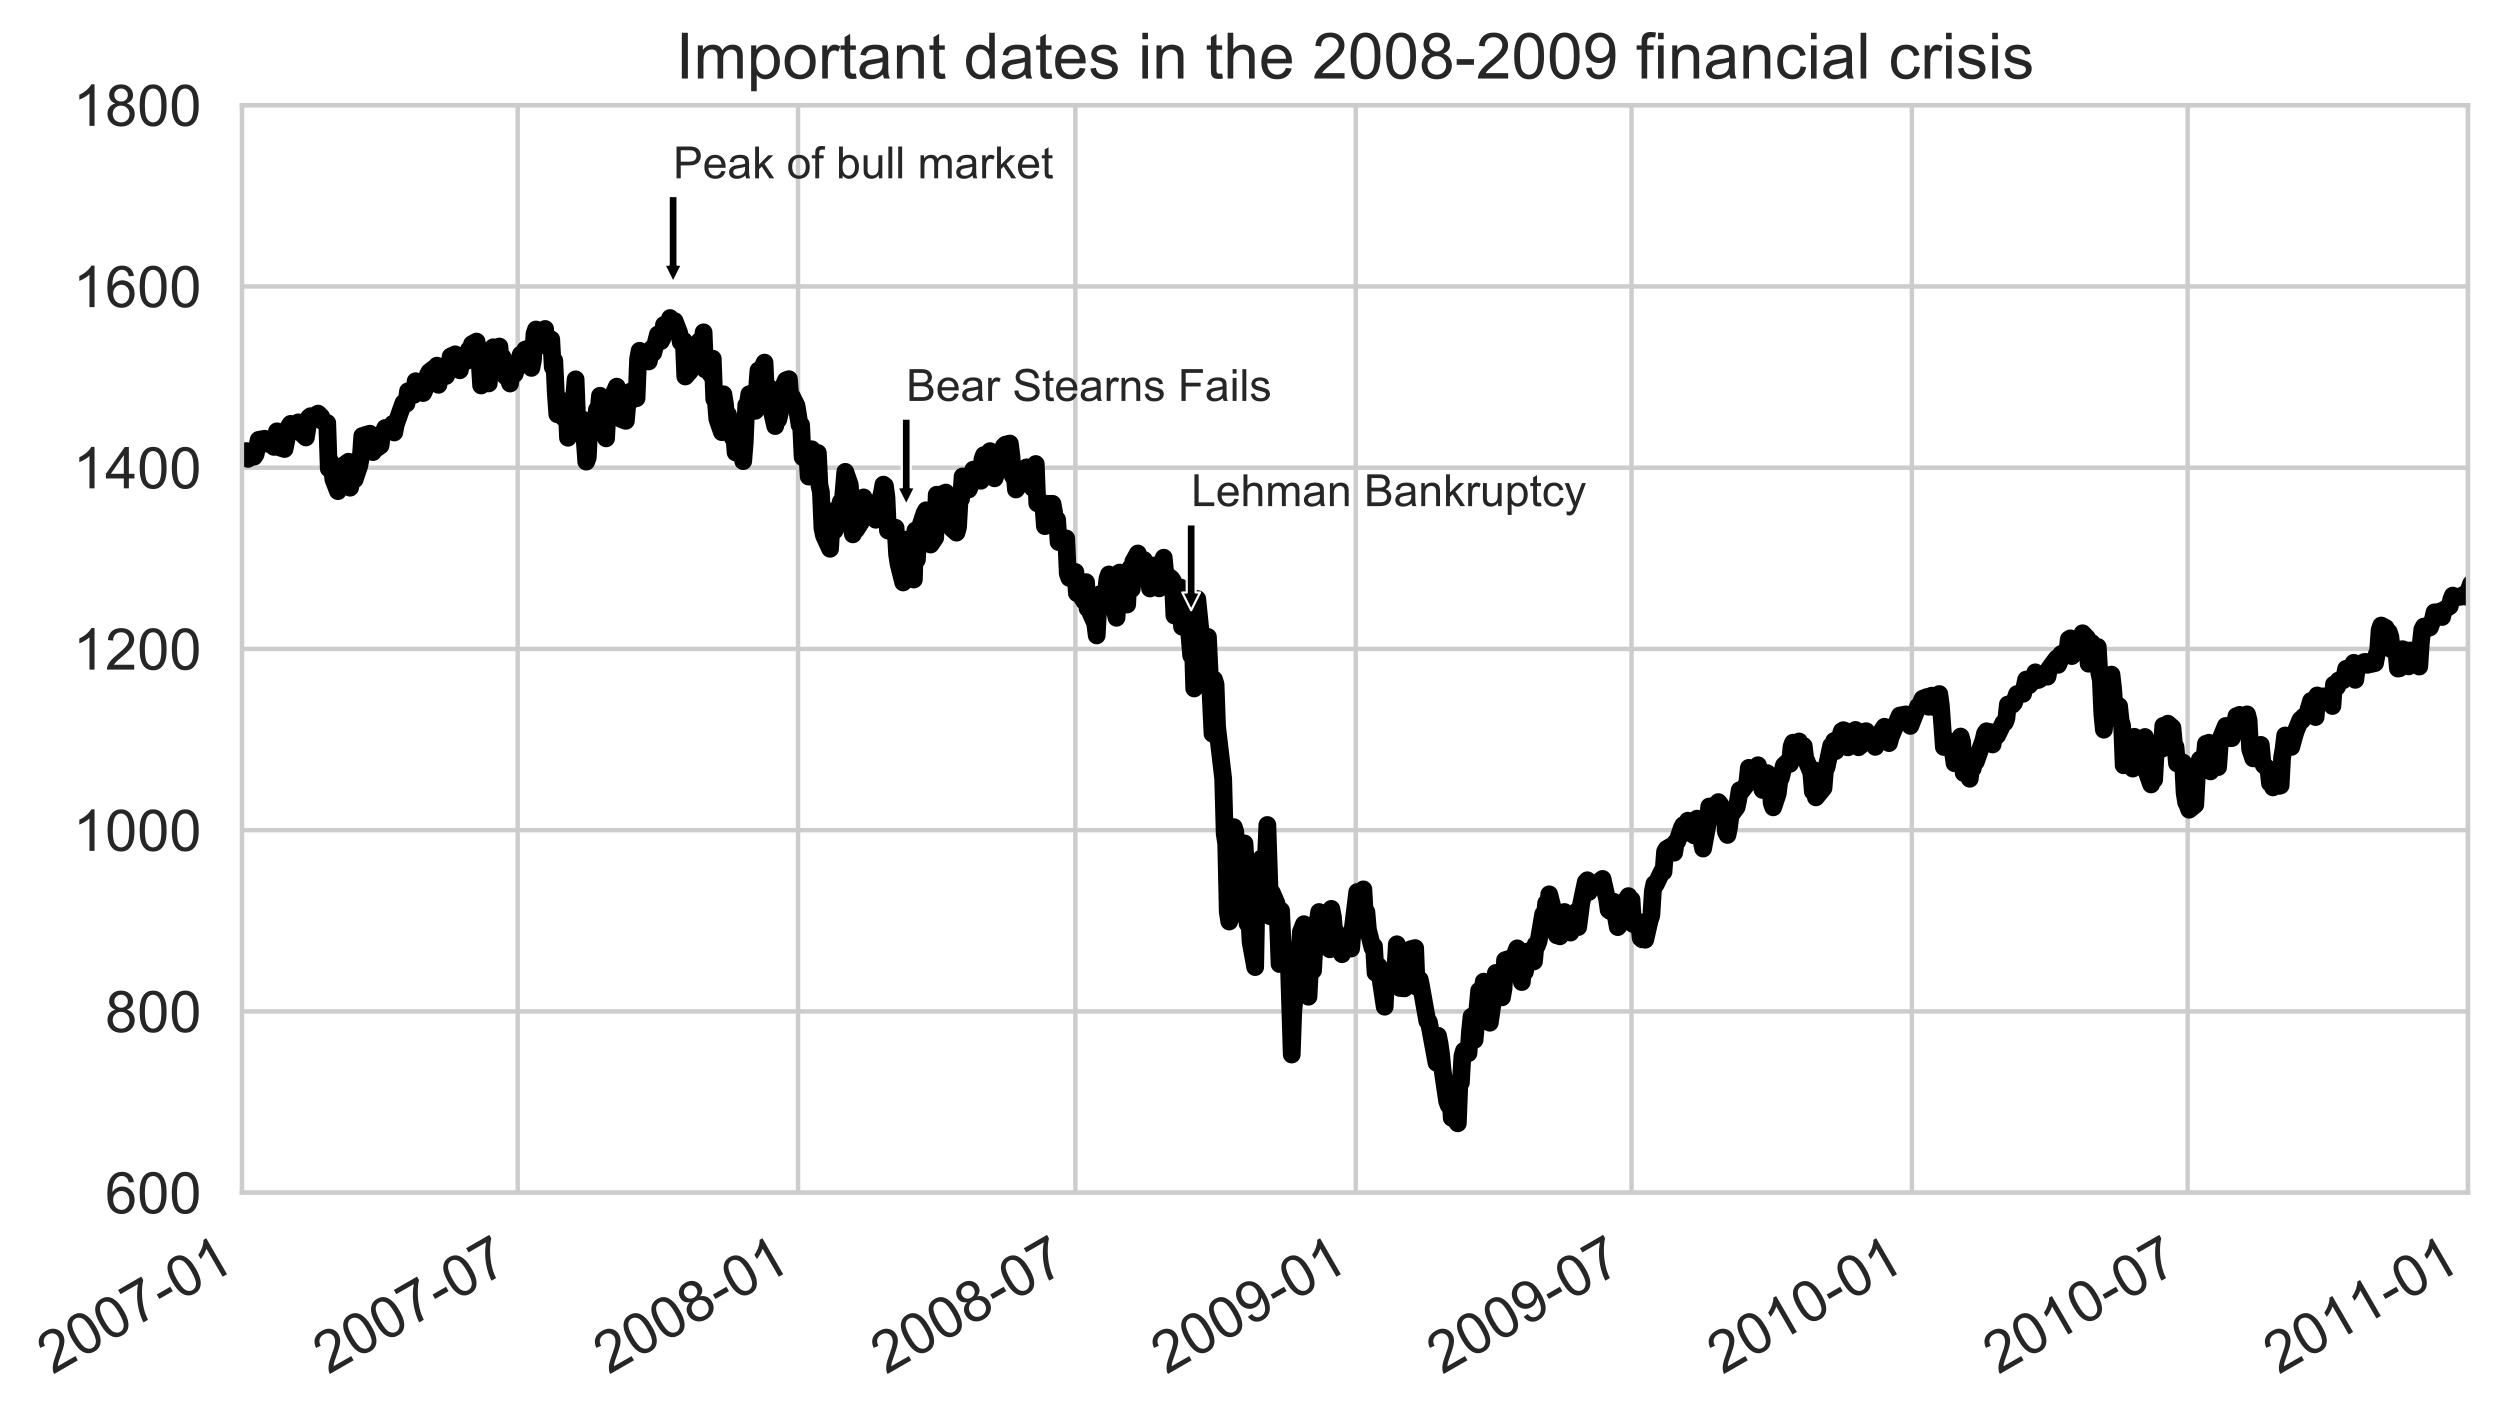 <?xml version="1.0" encoding="utf-8" standalone="no"?>
<!DOCTYPE svg PUBLIC "-//W3C//DTD SVG 1.1//EN"
  "http://www.w3.org/Graphics/SVG/1.1/DTD/svg11.dtd">
<!-- Created with matplotlib (https://matplotlib.org/) -->
<svg height="318.931pt" version="1.1" viewBox="0 0 562.777 318.931" width="562.777pt" xmlns="http://www.w3.org/2000/svg" xmlns:xlink="http://www.w3.org/1999/xlink">
 <defs>
  <style type="text/css">
*{stroke-linecap:butt;stroke-linejoin:round;}
  </style>
 </defs>
 <g id="figure_1">
  <g id="patch_1">
   <path d="M 0 318.931 
L 562.777 318.931 
L 562.777 0 
L 0 0 
z
" style="fill:#ffffff;"/>
  </g>
  <g id="axes_1">
   <g id="patch_2">
    <path d="M 54.457 268.483 
L 555.577 268.483 
L 555.577 23.683 
L 54.457 23.683 
z
" style="fill:#ffffff;"/>
   </g>
   <g id="matplotlib.axis_1">
    <g id="xtick_1">
     <g id="line2d_1">
      <path clip-path="url(#pff458dfbb1)" d="M 54.457 268.483 
L 54.457 23.683 
" style="fill:none;stroke:#cccccc;stroke-linecap:round;"/>
     </g>
     <g id="line2d_2"/>
     <g id="text_1">
      <!-- 2007-01 -->
      <defs>
       <path d="M 50.344 8.453 
L 50.344 0 
L 3.031 0 
Q 2.938 3.172 4.047 6.109 
Q 5.859 10.938 9.828 15.625 
Q 13.812 20.312 21.344 26.469 
Q 33.016 36.031 37.109 41.625 
Q 41.219 47.219 41.219 52.203 
Q 41.219 57.422 37.469 61 
Q 33.734 64.594 27.734 64.594 
Q 21.391 64.594 17.578 60.781 
Q 13.766 56.984 13.719 50.25 
L 4.688 51.172 
Q 5.609 61.281 11.656 66.578 
Q 17.719 71.875 27.938 71.875 
Q 38.234 71.875 44.234 66.156 
Q 50.25 60.453 50.25 52 
Q 50.25 47.703 48.484 43.547 
Q 46.734 39.406 42.656 34.812 
Q 38.578 30.219 29.109 22.219 
Q 21.188 15.578 18.938 13.203 
Q 16.703 10.844 15.234 8.453 
z
" id="ArialMT-50"/>
       <path d="M 4.156 35.297 
Q 4.156 48 6.766 55.734 
Q 9.375 63.484 14.516 67.672 
Q 19.672 71.875 27.484 71.875 
Q 33.25 71.875 37.594 69.547 
Q 41.938 67.234 44.766 62.859 
Q 47.609 58.5 49.219 52.219 
Q 50.828 45.953 50.828 35.297 
Q 50.828 22.703 48.234 14.969 
Q 45.656 7.234 40.5 3 
Q 35.359 -1.219 27.484 -1.219 
Q 17.141 -1.219 11.234 6.203 
Q 4.156 15.141 4.156 35.297 
z
M 13.188 35.297 
Q 13.188 17.672 17.312 11.828 
Q 21.438 6 27.484 6 
Q 33.547 6 37.672 11.859 
Q 41.797 17.719 41.797 35.297 
Q 41.797 52.984 37.672 58.781 
Q 33.547 64.594 27.391 64.594 
Q 21.344 64.594 17.719 59.469 
Q 13.188 52.938 13.188 35.297 
z
" id="ArialMT-48"/>
       <path d="M 4.734 62.203 
L 4.734 70.656 
L 51.078 70.656 
L 51.078 63.812 
Q 44.234 56.547 37.516 44.484 
Q 30.812 32.422 27.156 19.672 
Q 24.516 10.688 23.781 0 
L 14.75 0 
Q 14.891 8.453 18.062 20.406 
Q 21.234 32.375 27.172 43.484 
Q 33.109 54.594 39.797 62.203 
z
" id="ArialMT-55"/>
       <path d="M 3.172 21.484 
L 3.172 30.328 
L 30.172 30.328 
L 30.172 21.484 
z
" id="ArialMT-45"/>
       <path d="M 37.25 0 
L 28.469 0 
L 28.469 56 
Q 25.297 52.984 20.141 49.953 
Q 14.984 46.922 10.891 45.406 
L 10.891 53.906 
Q 18.266 57.375 23.781 62.297 
Q 29.297 67.234 31.594 71.875 
L 37.25 71.875 
z
" id="ArialMT-49"/>
      </defs>
      <g style="fill:#262626;" transform="translate(11.853 309.493)rotate(-30)scale(0.13 -0.13)">
       <use xlink:href="#ArialMT-50"/>
       <use x="55.615" xlink:href="#ArialMT-48"/>
       <use x="111.23" xlink:href="#ArialMT-48"/>
       <use x="166.846" xlink:href="#ArialMT-55"/>
       <use x="222.461" xlink:href="#ArialMT-45"/>
       <use x="255.762" xlink:href="#ArialMT-48"/>
       <use x="311.377" xlink:href="#ArialMT-49"/>
      </g>
     </g>
    </g>
    <g id="xtick_2">
     <g id="line2d_3">
      <path clip-path="url(#pff458dfbb1)" d="M 116.54 268.483 
L 116.54 23.683 
" style="fill:none;stroke:#cccccc;stroke-linecap:round;"/>
     </g>
     <g id="line2d_4"/>
     <g id="text_2">
      <!-- 2007-07 -->
      <g style="fill:#262626;" transform="translate(73.935 309.493)rotate(-30)scale(0.13 -0.13)">
       <use xlink:href="#ArialMT-50"/>
       <use x="55.615" xlink:href="#ArialMT-48"/>
       <use x="111.23" xlink:href="#ArialMT-48"/>
       <use x="166.846" xlink:href="#ArialMT-55"/>
       <use x="222.461" xlink:href="#ArialMT-45"/>
       <use x="255.762" xlink:href="#ArialMT-48"/>
       <use x="311.377" xlink:href="#ArialMT-55"/>
      </g>
     </g>
    </g>
    <g id="xtick_3">
     <g id="line2d_5">
      <path clip-path="url(#pff458dfbb1)" d="M 179.651 268.483 
L 179.651 23.683 
" style="fill:none;stroke:#cccccc;stroke-linecap:round;"/>
     </g>
     <g id="line2d_6"/>
     <g id="text_3">
      <!-- 2008-01 -->
      <defs>
       <path d="M 17.672 38.812 
Q 12.203 40.828 9.562 44.531 
Q 6.938 48.25 6.938 53.422 
Q 6.938 61.234 12.547 66.547 
Q 18.172 71.875 27.484 71.875 
Q 36.859 71.875 42.578 66.422 
Q 48.297 60.984 48.297 53.172 
Q 48.297 48.188 45.672 44.5 
Q 43.062 40.828 37.75 38.812 
Q 44.344 36.672 47.781 31.875 
Q 51.219 27.094 51.219 20.453 
Q 51.219 11.281 44.719 5.031 
Q 38.234 -1.219 27.641 -1.219 
Q 17.047 -1.219 10.547 5.047 
Q 4.047 11.328 4.047 20.703 
Q 4.047 27.688 7.594 32.391 
Q 11.141 37.109 17.672 38.812 
z
M 15.922 53.719 
Q 15.922 48.641 19.188 45.406 
Q 22.469 42.188 27.688 42.188 
Q 32.766 42.188 36.016 45.375 
Q 39.266 48.578 39.266 53.219 
Q 39.266 58.062 35.906 61.359 
Q 32.562 64.656 27.594 64.656 
Q 22.562 64.656 19.234 61.422 
Q 15.922 58.203 15.922 53.719 
z
M 13.094 20.656 
Q 13.094 16.891 14.875 13.375 
Q 16.656 9.859 20.172 7.922 
Q 23.688 6 27.734 6 
Q 34.031 6 38.125 10.047 
Q 42.234 14.109 42.234 20.359 
Q 42.234 26.703 38.016 30.859 
Q 33.797 35.016 27.438 35.016 
Q 21.234 35.016 17.156 30.906 
Q 13.094 26.812 13.094 20.656 
z
" id="ArialMT-56"/>
      </defs>
      <g style="fill:#262626;" transform="translate(137.047 309.493)rotate(-30)scale(0.13 -0.13)">
       <use xlink:href="#ArialMT-50"/>
       <use x="55.615" xlink:href="#ArialMT-48"/>
       <use x="111.23" xlink:href="#ArialMT-48"/>
       <use x="166.846" xlink:href="#ArialMT-56"/>
       <use x="222.461" xlink:href="#ArialMT-45"/>
       <use x="255.762" xlink:href="#ArialMT-48"/>
       <use x="311.377" xlink:href="#ArialMT-49"/>
      </g>
     </g>
    </g>
    <g id="xtick_4">
     <g id="line2d_7">
      <path clip-path="url(#pff458dfbb1)" d="M 242.077 268.483 
L 242.077 23.683 
" style="fill:none;stroke:#cccccc;stroke-linecap:round;"/>
     </g>
     <g id="line2d_8"/>
     <g id="text_4">
      <!-- 2008-07 -->
      <g style="fill:#262626;" transform="translate(199.472 309.493)rotate(-30)scale(0.13 -0.13)">
       <use xlink:href="#ArialMT-50"/>
       <use x="55.615" xlink:href="#ArialMT-48"/>
       <use x="111.23" xlink:href="#ArialMT-48"/>
       <use x="166.846" xlink:href="#ArialMT-56"/>
       <use x="222.461" xlink:href="#ArialMT-45"/>
       <use x="255.762" xlink:href="#ArialMT-48"/>
       <use x="311.377" xlink:href="#ArialMT-55"/>
      </g>
     </g>
    </g>
    <g id="xtick_5">
     <g id="line2d_9">
      <path clip-path="url(#pff458dfbb1)" d="M 305.189 268.483 
L 305.189 23.683 
" style="fill:none;stroke:#cccccc;stroke-linecap:round;"/>
     </g>
     <g id="line2d_10"/>
     <g id="text_5">
      <!-- 2009-01 -->
      <defs>
       <path d="M 5.469 16.547 
L 13.922 17.328 
Q 14.984 11.375 18.016 8.688 
Q 21.047 6 25.781 6 
Q 29.828 6 32.875 7.859 
Q 35.938 9.719 37.891 12.812 
Q 39.844 15.922 41.156 21.188 
Q 42.484 26.469 42.484 31.938 
Q 42.484 32.516 42.438 33.688 
Q 39.797 29.5 35.234 26.875 
Q 30.672 24.266 25.344 24.266 
Q 16.453 24.266 10.297 30.703 
Q 4.156 37.156 4.156 47.703 
Q 4.156 58.594 10.578 65.234 
Q 17 71.875 26.656 71.875 
Q 33.641 71.875 39.422 68.109 
Q 45.219 64.359 48.219 57.391 
Q 51.219 50.438 51.219 37.25 
Q 51.219 23.531 48.234 15.406 
Q 45.266 7.281 39.375 3.031 
Q 33.5 -1.219 25.594 -1.219 
Q 17.188 -1.219 11.859 3.438 
Q 6.547 8.109 5.469 16.547 
z
M 41.453 48.141 
Q 41.453 55.719 37.422 60.156 
Q 33.406 64.594 27.734 64.594 
Q 21.875 64.594 17.531 59.812 
Q 13.188 55.031 13.188 47.406 
Q 13.188 40.578 17.312 36.297 
Q 21.438 32.031 27.484 32.031 
Q 33.594 32.031 37.516 36.297 
Q 41.453 40.578 41.453 48.141 
z
" id="ArialMT-57"/>
      </defs>
      <g style="fill:#262626;" transform="translate(262.584 309.493)rotate(-30)scale(0.13 -0.13)">
       <use xlink:href="#ArialMT-50"/>
       <use x="55.615" xlink:href="#ArialMT-48"/>
       <use x="111.23" xlink:href="#ArialMT-48"/>
       <use x="166.846" xlink:href="#ArialMT-57"/>
       <use x="222.461" xlink:href="#ArialMT-45"/>
       <use x="255.762" xlink:href="#ArialMT-48"/>
       <use x="311.377" xlink:href="#ArialMT-49"/>
      </g>
     </g>
    </g>
    <g id="xtick_6">
     <g id="line2d_11">
      <path clip-path="url(#pff458dfbb1)" d="M 367.271 268.483 
L 367.271 23.683 
" style="fill:none;stroke:#cccccc;stroke-linecap:round;"/>
     </g>
     <g id="line2d_12"/>
     <g id="text_6">
      <!-- 2009-07 -->
      <g style="fill:#262626;" transform="translate(324.667 309.493)rotate(-30)scale(0.13 -0.13)">
       <use xlink:href="#ArialMT-50"/>
       <use x="55.615" xlink:href="#ArialMT-48"/>
       <use x="111.23" xlink:href="#ArialMT-48"/>
       <use x="166.846" xlink:href="#ArialMT-57"/>
       <use x="222.461" xlink:href="#ArialMT-45"/>
       <use x="255.762" xlink:href="#ArialMT-48"/>
       <use x="311.377" xlink:href="#ArialMT-55"/>
      </g>
     </g>
    </g>
    <g id="xtick_7">
     <g id="line2d_13">
      <path clip-path="url(#pff458dfbb1)" d="M 430.383 268.483 
L 430.383 23.683 
" style="fill:none;stroke:#cccccc;stroke-linecap:round;"/>
     </g>
     <g id="line2d_14"/>
     <g id="text_7">
      <!-- 2010-01 -->
      <g style="fill:#262626;" transform="translate(387.778 309.493)rotate(-30)scale(0.13 -0.13)">
       <use xlink:href="#ArialMT-50"/>
       <use x="55.615" xlink:href="#ArialMT-48"/>
       <use x="111.23" xlink:href="#ArialMT-49"/>
       <use x="166.846" xlink:href="#ArialMT-48"/>
       <use x="222.461" xlink:href="#ArialMT-45"/>
       <use x="255.762" xlink:href="#ArialMT-48"/>
       <use x="311.377" xlink:href="#ArialMT-49"/>
      </g>
     </g>
    </g>
    <g id="xtick_8">
     <g id="line2d_15">
      <path clip-path="url(#pff458dfbb1)" d="M 492.466 268.483 
L 492.466 23.683 
" style="fill:none;stroke:#cccccc;stroke-linecap:round;"/>
     </g>
     <g id="line2d_16"/>
     <g id="text_8">
      <!-- 2010-07 -->
      <g style="fill:#262626;" transform="translate(449.861 309.493)rotate(-30)scale(0.13 -0.13)">
       <use xlink:href="#ArialMT-50"/>
       <use x="55.615" xlink:href="#ArialMT-48"/>
       <use x="111.23" xlink:href="#ArialMT-49"/>
       <use x="166.846" xlink:href="#ArialMT-48"/>
       <use x="222.461" xlink:href="#ArialMT-45"/>
       <use x="255.762" xlink:href="#ArialMT-48"/>
       <use x="311.377" xlink:href="#ArialMT-55"/>
      </g>
     </g>
    </g>
    <g id="xtick_9">
     <g id="line2d_17">
      <path clip-path="url(#pff458dfbb1)" d="M 555.577 268.483 
L 555.577 23.683 
" style="fill:none;stroke:#cccccc;stroke-linecap:round;"/>
     </g>
     <g id="line2d_18"/>
     <g id="text_9">
      <!-- 2011-01 -->
      <g style="fill:#262626;" transform="translate(512.985 309.486)rotate(-30)scale(0.13 -0.13)">
       <use xlink:href="#ArialMT-50"/>
       <use x="55.615" xlink:href="#ArialMT-48"/>
       <use x="111.23" xlink:href="#ArialMT-49"/>
       <use x="166.736" xlink:href="#ArialMT-49"/>
       <use x="222.352" xlink:href="#ArialMT-45"/>
       <use x="255.652" xlink:href="#ArialMT-48"/>
       <use x="311.268" xlink:href="#ArialMT-49"/>
      </g>
     </g>
    </g>
   </g>
   <g id="matplotlib.axis_2">
    <g id="ytick_1">
     <g id="line2d_19">
      <path clip-path="url(#pff458dfbb1)" d="M 54.457 268.483 
L 555.577 268.483 
" style="fill:none;stroke:#cccccc;stroke-linecap:round;"/>
     </g>
     <g id="line2d_20"/>
     <g id="text_10">
      <!-- 600 -->
      <defs>
       <path d="M 49.75 54.047 
L 41.016 53.375 
Q 39.844 58.547 37.703 60.891 
Q 34.125 64.656 28.906 64.656 
Q 24.703 64.656 21.531 62.312 
Q 17.391 59.281 14.984 53.469 
Q 12.594 47.656 12.5 36.922 
Q 15.672 41.75 20.266 44.094 
Q 24.859 46.438 29.891 46.438 
Q 38.672 46.438 44.844 39.969 
Q 51.031 33.5 51.031 23.25 
Q 51.031 16.5 48.125 10.719 
Q 45.219 4.938 40.141 1.859 
Q 35.062 -1.219 28.609 -1.219 
Q 17.625 -1.219 10.688 6.859 
Q 3.766 14.938 3.766 33.5 
Q 3.766 54.25 11.422 63.672 
Q 18.109 71.875 29.438 71.875 
Q 37.891 71.875 43.281 67.141 
Q 48.688 62.406 49.75 54.047 
z
M 13.875 23.188 
Q 13.875 18.656 15.797 14.5 
Q 17.719 10.359 21.188 8.172 
Q 24.656 6 28.469 6 
Q 34.031 6 38.031 10.484 
Q 42.047 14.984 42.047 22.703 
Q 42.047 30.125 38.078 34.391 
Q 34.125 38.672 28.125 38.672 
Q 22.172 38.672 18.016 34.391 
Q 13.875 30.125 13.875 23.188 
z
" id="ArialMT-54"/>
      </defs>
      <g style="fill:#262626;" transform="translate(23.67 273.135)scale(0.13 -0.13)">
       <use xlink:href="#ArialMT-54"/>
       <use x="55.615" xlink:href="#ArialMT-48"/>
       <use x="111.23" xlink:href="#ArialMT-48"/>
      </g>
     </g>
    </g>
    <g id="ytick_2">
     <g id="line2d_21">
      <path clip-path="url(#pff458dfbb1)" d="M 54.457 227.683 
L 555.577 227.683 
" style="fill:none;stroke:#cccccc;stroke-linecap:round;"/>
     </g>
     <g id="line2d_22"/>
     <g id="text_11">
      <!-- 800 -->
      <g style="fill:#262626;" transform="translate(23.67 232.335)scale(0.13 -0.13)">
       <use xlink:href="#ArialMT-56"/>
       <use x="55.615" xlink:href="#ArialMT-48"/>
       <use x="111.23" xlink:href="#ArialMT-48"/>
      </g>
     </g>
    </g>
    <g id="ytick_3">
     <g id="line2d_23">
      <path clip-path="url(#pff458dfbb1)" d="M 54.457 186.883 
L 555.577 186.883 
" style="fill:none;stroke:#cccccc;stroke-linecap:round;"/>
     </g>
     <g id="line2d_24"/>
     <g id="text_12">
      <!-- 1000 -->
      <g style="fill:#262626;" transform="translate(16.44 191.535)scale(0.13 -0.13)">
       <use xlink:href="#ArialMT-49"/>
       <use x="55.615" xlink:href="#ArialMT-48"/>
       <use x="111.23" xlink:href="#ArialMT-48"/>
       <use x="166.846" xlink:href="#ArialMT-48"/>
      </g>
     </g>
    </g>
    <g id="ytick_4">
     <g id="line2d_25">
      <path clip-path="url(#pff458dfbb1)" d="M 54.457 146.083 
L 555.577 146.083 
" style="fill:none;stroke:#cccccc;stroke-linecap:round;"/>
     </g>
     <g id="line2d_26"/>
     <g id="text_13">
      <!-- 1200 -->
      <g style="fill:#262626;" transform="translate(16.44 150.735)scale(0.13 -0.13)">
       <use xlink:href="#ArialMT-49"/>
       <use x="55.615" xlink:href="#ArialMT-50"/>
       <use x="111.23" xlink:href="#ArialMT-48"/>
       <use x="166.846" xlink:href="#ArialMT-48"/>
      </g>
     </g>
    </g>
    <g id="ytick_5">
     <g id="line2d_27">
      <path clip-path="url(#pff458dfbb1)" d="M 54.457 105.283 
L 555.577 105.283 
" style="fill:none;stroke:#cccccc;stroke-linecap:round;"/>
     </g>
     <g id="line2d_28"/>
     <g id="text_14">
      <!-- 1400 -->
      <defs>
       <path d="M 32.328 0 
L 32.328 17.141 
L 1.266 17.141 
L 1.266 25.203 
L 33.938 71.578 
L 41.109 71.578 
L 41.109 25.203 
L 50.781 25.203 
L 50.781 17.141 
L 41.109 17.141 
L 41.109 0 
z
M 32.328 25.203 
L 32.328 57.469 
L 9.906 25.203 
z
" id="ArialMT-52"/>
      </defs>
      <g style="fill:#262626;" transform="translate(16.44 109.935)scale(0.13 -0.13)">
       <use xlink:href="#ArialMT-49"/>
       <use x="55.615" xlink:href="#ArialMT-52"/>
       <use x="111.23" xlink:href="#ArialMT-48"/>
       <use x="166.846" xlink:href="#ArialMT-48"/>
      </g>
     </g>
    </g>
    <g id="ytick_6">
     <g id="line2d_29">
      <path clip-path="url(#pff458dfbb1)" d="M 54.457 64.483 
L 555.577 64.483 
" style="fill:none;stroke:#cccccc;stroke-linecap:round;"/>
     </g>
     <g id="line2d_30"/>
     <g id="text_15">
      <!-- 1600 -->
      <g style="fill:#262626;" transform="translate(16.44 69.135)scale(0.13 -0.13)">
       <use xlink:href="#ArialMT-49"/>
       <use x="55.615" xlink:href="#ArialMT-54"/>
       <use x="111.23" xlink:href="#ArialMT-48"/>
       <use x="166.846" xlink:href="#ArialMT-48"/>
      </g>
     </g>
    </g>
    <g id="ytick_7">
     <g id="line2d_31">
      <path clip-path="url(#pff458dfbb1)" d="M 54.457 23.683 
L 555.577 23.683 
" style="fill:none;stroke:#cccccc;stroke-linecap:round;"/>
     </g>
     <g id="line2d_32"/>
     <g id="text_16">
      <!-- 1800 -->
      <g style="fill:#262626;" transform="translate(16.44 28.335)scale(0.13 -0.13)">
       <use xlink:href="#ArialMT-49"/>
       <use x="55.615" xlink:href="#ArialMT-56"/>
       <use x="111.23" xlink:href="#ArialMT-48"/>
       <use x="166.846" xlink:href="#ArialMT-48"/>
      </g>
     </g>
    </g>
   </g>
   <g id="line2d_33">
    <path clip-path="url(#pff458dfbb1)" d="M 53.428 101.55 
L 55.143 101.896 
L 55.486 101.541 
L 55.829 103.302 
L 56.858 102.663 
L 57.201 102.812 
L 57.544 102.253 
L 58.23 99.014 
L 59.602 98.775 
L 59.945 99.036 
L 60.288 99.903 
L 60.631 99.061 
L 61.66 100.601 
L 62.003 99.573 
L 62.346 97.096 
L 62.689 100.407 
L 63.032 100.758 
L 64.061 101.076 
L 65.09 95.911 
L 65.433 95.411 
L 66.462 95.697 
L 66.805 95.491 
L 67.148 95.079 
L 67.491 95.428 
L 67.834 97.519 
L 68.863 98.475 
L 69.549 94.002 
L 69.892 93.694 
L 70.235 93.953 
L 71.607 93.108 
L 72.293 93.781 
L 72.636 94.84 
L 73.665 95.211 
L 74.008 105.479 
L 74.351 103.891 
L 74.694 104.636 
L 75.037 107.9 
L 76.066 110.562 
L 76.409 106.219 
L 76.752 106.921 
L 77.095 104.897 
L 77.438 104.703 
L 78.467 103.936 
L 78.81 109.781 
L 79.153 107.9 
L 79.496 106.858 
L 79.839 107.945 
L 80.868 104.863 
L 81.211 103.051 
L 81.554 98.135 
L 81.897 98.237 
L 82.24 97.916 
L 83.269 97.633 
L 83.955 101.768 
L 84.298 100.687 
L 84.641 101.027 
L 85.67 100.275 
L 86.013 97.578 
L 86.356 97.251 
L 86.699 96.356 
L 88.071 96.182 
L 88.414 95.411 
L 88.757 97.353 
L 89.1 95.532 
L 90.815 90.701 
L 91.158 90.493 
L 91.501 90.854 
L 91.844 88.075 
L 93.216 88.879 
L 93.559 85.817 
L 93.902 86.056 
L 94.245 86.092 
L 95.274 88.479 
L 95.617 87.678 
L 96.303 84.395 
L 96.646 83.736 
L 97.675 82.949 
L 98.018 83.308 
L 98.361 82.316 
L 98.704 86.623 
L 99.047 83.689 
L 100.076 84.24 
L 100.419 84.64 
L 100.762 81.998 
L 101.105 82.282 
L 101.448 80.242 
L 102.477 79.762 
L 102.82 79.962 
L 103.163 80.338 
L 103.506 83.351 
L 103.849 81.674 
L 105.221 81.188 
L 105.564 78.716 
L 105.907 78.636 
L 106.25 77.469 
L 107.279 76.89 
L 107.622 78.569 
L 107.965 81.337 
L 108.308 86.776 
L 108.651 83.318 
L 109.68 83.022 
L 110.023 86.311 
L 110.366 81.686 
L 110.709 80.197 
L 111.052 78.169 
L 112.081 78.549 
L 112.424 78.008 
L 112.767 82.263 
L 113.11 80.356 
L 113.453 84.361 
L 114.482 85.344 
L 114.825 86.333 
L 115.168 83.589 
L 115.511 83.718 
L 115.854 84.199 
L 117.226 79.809 
L 117.912 79.701 
L 118.255 78.673 
L 119.284 78.385 
L 119.627 82.818 
L 119.97 81.056 
L 120.313 75.152 
L 120.656 74.173 
L 121.685 74.781 
L 122.028 74.811 
L 122.371 75.464 
L 122.714 74.054 
L 123.057 77.926 
L 124.086 76.402 
L 124.429 82.631 
L 124.772 81.192 
L 125.115 88.42 
L 125.458 93.257 
L 126.487 90.205 
L 126.83 94.008 
L 127.173 91.858 
L 127.516 90.554 
L 127.859 98.539 
L 129.231 89.634 
L 129.574 85.395 
L 129.917 94.452 
L 130.26 94.34 
L 131.289 94.487 
L 131.975 103.916 
L 132.318 102.984 
L 132.661 95.911 
L 133.69 95.991 
L 134.033 95.67 
L 134.376 92.212 
L 134.719 92.533 
L 135.062 89.091 
L 136.091 91.658 
L 136.434 98.681 
L 136.777 92.276 
L 137.12 93.524 
L 137.463 90.189 
L 138.835 87.041 
L 139.178 90.536 
L 139.521 89.259 
L 139.864 94.359 
L 140.893 94.736 
L 141.236 90.699 
L 141.579 90.685 
L 141.922 88.157 
L 142.265 88.096 
L 143.294 89.646 
L 143.637 80.848 
L 143.98 78.961 
L 144.323 81.058 
L 144.666 79.63 
L 145.695 81.266 
L 146.038 81.372 
L 146.724 78.481 
L 147.067 79.426 
L 148.096 75.287 
L 148.439 75.37 
L 148.782 76.806 
L 149.125 76.143 
L 149.468 73.134 
L 150.497 74.156 
L 150.84 71.592 
L 151.183 72.139 
L 151.526 73.783 
L 151.869 72.276 
L 152.898 74.946 
L 153.241 77.023 
L 153.584 76.47 
L 153.927 76.706 
L 154.27 84.754 
L 155.299 83.591 
L 155.642 80.886 
L 155.985 81.643 
L 156.328 81.945 
L 156.671 77.686 
L 157.7 76.523 
L 158.043 78.555 
L 158.386 74.809 
L 158.729 83.161 
L 159.072 82.914 
L 160.101 84.44 
L 160.444 80.748 
L 160.787 89.856 
L 161.13 90.03 
L 161.473 94.328 
L 162.502 97.29 
L 162.845 88.749 
L 163.188 90.884 
L 163.531 94.848 
L 163.874 93.3 
L 164.903 98.496 
L 165.246 97.184 
L 165.589 101.862 
L 166.275 96.98 
L 167.304 103.81 
L 167.647 99.524 
L 167.99 91.203 
L 168.333 91.06 
L 168.676 88.73 
L 169.705 90.509 
L 170.048 92.474 
L 170.734 83.385 
L 171.077 83.932 
L 172.106 81.627 
L 172.449 89.442 
L 172.792 87.618 
L 173.135 87.247 
L 173.478 91.421 
L 174.507 95.919 
L 174.85 94.067 
L 175.193 94.471 
L 175.536 93.018 
L 175.879 88.053 
L 176.908 85.607 
L 177.594 85.36 
L 177.937 89.724 
L 178.28 89.271 
L 179.309 91.337 
L 179.994 95.662 
L 180.337 95.662 
L 180.68 102.91 
L 181.709 101.982 
L 182.052 107.284 
L 182.395 103.42 
L 182.738 101.135 
L 183.081 105.075 
L 184.11 101.968 
L 184.453 109.169 
L 184.796 110.75 
L 185.139 118.9 
L 185.482 120.544 
L 186.854 123.541 
L 187.197 117.808 
L 187.54 115.06 
L 187.883 119.438 
L 189.255 112.974 
L 189.598 114.298 
L 190.284 106.217 
L 191.313 109.195 
L 191.656 118.208 
L 191.999 120.287 
L 192.342 118.153 
L 192.685 119.3 
L 193.714 117.7 
L 194.057 115.715 
L 194.4 111.972 
L 194.743 115.715 
L 195.086 115.485 
L 196.458 115.732 
L 196.801 113.437 
L 197.144 117.007 
L 197.487 114.848 
L 198.516 111.036 
L 198.859 109.1 
L 199.202 109.359 
L 199.545 111.876 
L 199.888 119.434 
L 200.917 119.289 
L 201.26 120.226 
L 201.603 118.808 
L 201.946 124.797 
L 202.289 127.035 
L 203.318 131.115 
L 203.661 121.47 
L 204.004 123.894 
L 204.347 122.525 
L 204.69 128.102 
L 205.719 130.456 
L 206.062 119.412 
L 206.405 126.005 
L 206.748 119.663 
L 208.12 115.507 
L 208.463 114.873 
L 209.492 122.578 
L 210.521 121.052 
L 210.864 111.366 
L 211.207 111.907 
L 211.893 111.321 
L 212.922 110.885 
L 213.265 112.313 
L 213.608 114.567 
L 213.951 113.331 
L 214.294 118.985 
L 215.323 119.905 
L 215.666 118.659 
L 216.009 112.482 
L 216.352 112.309 
L 216.695 107.255 
L 217.724 107.696 
L 218.067 110.191 
L 218.41 109.377 
L 219.096 105.723 
L 220.125 106.023 
L 220.811 108.222 
L 221.154 103.377 
L 221.497 102.447 
L 222.526 103.755 
L 222.869 101.558 
L 223.212 106.798 
L 223.555 105.756 
L 223.898 107.674 
L 224.927 104.552 
L 225.27 104.663 
L 225.613 103.516 
L 225.956 100.474 
L 226.299 100.111 
L 227.328 99.85 
L 227.671 102.549 
L 228.014 107.178 
L 228.357 106.435 
L 228.7 110.193 
L 230.072 108.271 
L 230.415 107.151 
L 230.758 105.638 
L 231.101 105.205 
L 232.13 108.206 
L 232.473 109.842 
L 232.816 109.934 
L 233.159 104.457 
L 233.502 113.304 
L 234.531 113.084 
L 234.874 113.761 
L 235.217 118.443 
L 235.56 117.549 
L 235.903 113.437 
L 236.932 113.414 
L 237.275 115.293 
L 237.618 117.97 
L 237.961 116.945 
L 238.304 122.025 
L 239.333 122.011 
L 239.676 122.768 
L 240.019 121.201 
L 240.362 129.12 
L 240.705 130.093 
L 241.734 129.763 
L 242.077 128.761 
L 242.42 133.533 
L 242.763 133.251 
L 244.135 135.412 
L 244.478 131.048 
L 244.821 136.966 
L 245.164 135.191 
L 245.507 138.027 
L 246.536 140.31 
L 246.879 143.041 
L 247.222 136.829 
L 247.565 133.777 
L 247.908 133.704 
L 248.937 133.843 
L 249.28 130.375 
L 249.623 129.316 
L 249.966 135.365 
L 250.309 134.3 
L 251.338 139.071 
L 252.024 128.894 
L 252.367 132.337 
L 252.71 133.78 
L 253.739 136.085 
L 254.082 128.767 
L 254.425 127.888 
L 254.768 132.604 
L 255.111 126.433 
L 256.14 124.597 
L 256.483 127.806 
L 256.826 128.573 
L 257.512 126.05 
L 258.541 130.048 
L 258.884 132.478 
L 259.227 130.877 
L 259.57 130.228 
L 259.913 127.274 
L 260.942 132.447 
L 261.285 131.495 
L 261.628 129.424 
L 261.971 125.544 
L 262.314 129.185 
L 263.686 130.256 
L 264.029 130.787 
L 264.372 138.569 
L 264.715 137.452 
L 265.744 132.254 
L 266.087 141.083 
L 266.43 139.547 
L 266.773 136.077 
L 267.116 135.536 
L 268.145 147.572 
L 268.488 143.308 
L 268.831 154.979 
L 269.517 134.846 
L 270.889 148.486 
L 271.232 148.965 
L 271.575 144.21 
L 271.918 143.376 
L 272.947 165.173 
L 273.29 152.945 
L 273.633 154.027 
L 273.976 163.57 
L 275.348 175.277 
L 275.691 187.652 
L 276.034 189.955 
L 276.377 205.259 
L 276.72 207.442 
L 277.749 186.199 
L 278.092 187.289 
L 278.435 205.683 
L 278.778 197.811 
L 279.121 199.011 
L 280.15 189.861 
L 280.493 196.053 
L 280.836 207.94 
L 281.179 205.628 
L 281.522 212.022 
L 282.551 217.703 
L 282.894 199.019 
L 283.237 201.144 
L 283.58 196.248 
L 283.923 193.258 
L 284.952 193.758 
L 285.295 185.71 
L 285.981 206.287 
L 286.324 200.961 
L 287.353 203.364 
L 287.696 207.497 
L 288.039 217.014 
L 288.382 204.98 
L 288.725 212.732 
L 289.754 217.33 
L 290.097 215.622 
L 290.783 237.385 
L 291.126 227.677 
L 292.155 217.114 
L 292.498 215.975 
L 292.841 209.796 
L 293.527 208.05 
L 294.556 224.376 
L 294.899 217.726 
L 295.242 213.252 
L 295.585 218.458 
L 295.928 212.164 
L 296.957 205.304 
L 297.3 209.594 
L 297.643 207.438 
L 297.986 212.67 
L 298.329 211.418 
L 299.358 213.694 
L 299.701 204.594 
L 300.044 206.381 
L 300.387 210.286 
L 300.73 209.755 
L 301.759 213.07 
L 302.102 214.798 
L 302.445 213.78 
L 303.131 212.832 
L 304.16 213.521 
L 304.503 209.192 
L 305.532 200.796 
L 306.561 201.683 
L 306.904 200.204 
L 307.247 205.926 
L 307.59 205.298 
L 307.933 209.251 
L 308.962 213.35 
L 309.305 213.038 
L 309.648 218.988 
L 309.991 218.76 
L 310.334 217.458 
L 311.706 226.618 
L 312.049 219.474 
L 312.392 222.073 
L 312.735 221.165 
L 313.764 220.222 
L 314.107 218.358 
L 314.45 212.568 
L 314.793 218.474 
L 315.136 222.403 
L 316.165 222.493 
L 316.508 219.827 
L 316.851 221.108 
L 317.194 218.329 
L 317.537 213.688 
L 318.566 213.425 
L 318.909 222.142 
L 319.252 220.8 
L 319.595 220.504 
L 319.938 222.207 
L 321.31 229.892 
L 321.653 230.045 
L 323.368 239.243 
L 323.711 233.162 
L 324.054 234.843 
L 324.397 237.305 
L 324.74 240.924 
L 325.769 247.915 
L 326.112 248.831 
L 326.455 245.457 
L 326.798 251.643 
L 327.141 251.473 
L 328.17 252.871 
L 328.513 244.084 
L 328.856 243.725 
L 329.199 237.732 
L 329.542 236.547 
L 330.571 237.089 
L 330.914 232.146 
L 331.257 228.835 
L 331.6 230.939 
L 331.943 234.101 
L 332.972 223.007 
L 333.315 226.434 
L 333.658 224.851 
L 334.001 220.979 
L 334.344 224.431 
L 335.373 230.227 
L 336.059 225.422 
L 336.402 220.669 
L 336.745 219.013 
L 337.774 220.445 
L 338.117 224.511 
L 338.46 222.55 
L 338.803 216.145 
L 340.175 215.702 
L 340.518 219.217 
L 341.204 214.362 
L 341.547 213.484 
L 342.576 221.075 
L 342.919 217.466 
L 343.262 218.799 
L 343.605 217.091 
L 343.948 214.172 
L 345.32 216.43 
L 345.663 212.66 
L 346.006 212.83 
L 346.349 211.869 
L 347.377 205.806 
L 347.72 206.508 
L 348.063 203.299 
L 348.406 205.775 
L 348.749 201.32 
L 349.778 205.398 
L 350.121 205.579 
L 350.464 210.563 
L 350.807 208.696 
L 351.15 210.775 
L 352.179 205.302 
L 352.522 205.624 
L 352.865 206.575 
L 353.208 209.663 
L 353.551 209.935 
L 354.923 205.175 
L 355.266 208.699 
L 355.952 203.378 
L 356.981 198.537 
L 357.324 198.156 
L 357.667 200.804 
L 358.01 198.621 
L 358.353 199.104 
L 359.382 199.298 
L 359.725 198.627 
L 360.068 199.296 
L 360.411 198.125 
L 360.754 197.856 
L 361.783 202.444 
L 362.126 204.841 
L 362.469 205.098 
L 362.812 203.535 
L 363.155 202.952 
L 364.184 208.703 
L 364.527 208.282 
L 364.87 207.091 
L 365.213 203.15 
L 365.556 203.427 
L 366.585 201.728 
L 366.928 203.341 
L 367.271 202.523 
L 367.614 208.013 
L 368.986 207.544 
L 369.329 211.153 
L 369.672 211.453 
L 370.015 210.816 
L 370.358 211.54 
L 371.387 207.069 
L 371.73 206.091 
L 372.073 200.616 
L 372.416 198.972 
L 372.759 199.045 
L 374.131 196.148 
L 374.474 196.252 
L 374.817 191.72 
L 375.16 191.114 
L 376.189 190.518 
L 376.532 191.04 
L 376.875 191.952 
L 377.218 189.586 
L 377.561 189.437 
L 378.59 186.346 
L 378.933 185.73 
L 379.276 186.328 
L 379.619 187.478 
L 379.962 184.745 
L 380.991 185.434 
L 381.334 188.035 
L 381.677 185.698 
L 382.02 184.286 
L 383.392 191.018 
L 384.421 185.379 
L 384.764 181.552 
L 385.793 181.666 
L 386.136 181.171 
L 386.479 181.146 
L 386.822 180.563 
L 387.165 180.981 
L 388.194 182.676 
L 388.537 187.283 
L 388.88 187.954 
L 389.223 186.222 
L 389.566 183.537 
L 390.938 181.703 
L 391.281 180.075 
L 391.624 177.878 
L 391.967 178.166 
L 392.996 176.817 
L 393.339 176.146 
L 393.682 172.856 
L 394.025 173.523 
L 394.368 172.95 
L 395.397 173.692 
L 395.74 172.264 
L 396.426 176.524 
L 396.769 177.829 
L 397.798 174.035 
L 398.141 174.518 
L 398.484 175.238 
L 398.827 180.793 
L 399.17 181.74 
L 400.199 178.629 
L 400.542 175.72 
L 400.885 175.136 
L 401.571 172.299 
L 402.6 171.34 
L 402.943 171.952 
L 403.286 168.111 
L 403.629 167.185 
L 403.972 168.996 
L 405.001 166.909 
L 405.344 168.307 
L 405.687 170.277 
L 406.03 167.929 
L 406.373 170.644 
L 407.745 173.947 
L 408.088 178.186 
L 408.431 173.396 
L 408.774 179.5 
L 410.489 177.397 
L 410.832 173.29 
L 411.175 172.746 
L 412.204 167.894 
L 412.547 167.909 
L 412.89 166.787 
L 413.233 169.086 
L 413.576 167.813 
L 414.605 164.586 
L 414.948 164.377 
L 415.291 164.484 
L 415.634 167.523 
L 415.977 168.241 
L 417.006 165.21 
L 417.349 165.33 
L 417.692 164.314 
L 418.378 168.219 
L 419.407 167.374 
L 419.75 164.675 
L 420.093 164.598 
L 420.436 166.499 
L 420.779 165.263 
L 421.808 165.82 
L 422.151 168.127 
L 422.494 167.309 
L 422.837 166.003 
L 423.18 165.175 
L 424.209 163.604 
L 424.552 164.865 
L 424.895 164.61 
L 425.238 167.282 
L 425.581 165.979 
L 427.639 161.081 
L 429.011 160.816 
L 429.354 161.138 
L 429.697 161.093 
L 430.04 163.402 
L 431.755 159.033 
L 432.098 158.906 
L 432.784 157.307 
L 433.813 156.899 
L 434.156 159.094 
L 434.499 157.164 
L 434.842 156.597 
L 435.185 159.133 
L 436.557 156.236 
L 436.9 158.723 
L 437.586 168.164 
L 438.615 167.14 
L 438.958 168.08 
L 439.301 166.993 
L 439.987 171.813 
L 441.016 168.688 
L 441.359 165.805 
L 441.702 167.038 
L 442.045 174.008 
L 442.388 173.38 
L 443.417 175.308 
L 443.76 172.497 
L 444.103 172.984 
L 444.446 170.875 
L 444.789 171.479 
L 446.504 166.583 
L 446.847 165.106 
L 447.19 164.612 
L 448.219 164.849 
L 448.562 167.584 
L 448.905 165.414 
L 449.248 165.883 
L 449.591 165.567 
L 450.963 162.748 
L 451.306 162.65 
L 451.649 161.797 
L 451.992 158.588 
L 453.021 158.629 
L 453.364 158.231 
L 454.05 156.234 
L 454.393 156.285 
L 455.422 156.179 
L 456.108 152.976 
L 456.451 153.053 
L 456.794 154.263 
L 457.823 153.058 
L 458.166 151.352 
L 458.509 152.668 
L 458.852 153.074 
L 459.195 152.898 
L 460.224 151.546 
L 460.567 151.536 
L 460.91 152.319 
L 461.253 150.55 
L 462.968 148.237 
L 463.311 149.663 
L 463.654 148.849 
L 463.997 147.231 
L 465.369 146.634 
L 465.712 143.91 
L 466.055 143.702 
L 466.398 147.688 
L 467.427 146.589 
L 467.77 144.62 
L 468.113 144.871 
L 468.456 144.314 
L 468.799 142.558 
L 469.828 143.625 
L 470.171 149.406 
L 470.514 147.845 
L 470.857 144.7 
L 471.2 148.798 
L 472.229 145.622 
L 472.572 151.468 
L 472.915 153.045 
L 473.258 160.74 
L 473.601 164.263 
L 474.63 154.298 
L 474.973 155.102 
L 475.316 151.862 
L 475.659 154.765 
L 476.002 159.204 
L 477.031 158.947 
L 477.374 162.24 
L 477.717 163.413 
L 478.06 172.278 
L 478.403 168.994 
L 479.432 171.858 
L 479.775 171.781 
L 480.118 173.021 
L 480.461 165.859 
L 480.804 168.643 
L 482.176 172.458 
L 482.519 166.813 
L 482.862 165.905 
L 483.205 173.647 
L 484.234 176.587 
L 484.577 174.235 
L 484.92 175.522 
L 485.263 169.167 
L 485.606 168.196 
L 486.635 168.598 
L 486.978 163.376 
L 487.321 163.502 
L 488.007 162.911 
L 489.036 163.79 
L 489.379 167.44 
L 489.722 168.107 
L 490.065 171.85 
L 490.408 171.224 
L 491.437 171.67 
L 491.78 178.47 
L 492.123 180.618 
L 492.466 181.299 
L 492.809 182.276 
L 494.181 181.159 
L 494.524 174.588 
L 495.21 170.979 
L 496.239 170.818 
L 496.582 167.433 
L 496.925 167.468 
L 497.268 167.201 
L 497.611 173.647 
L 498.64 172.348 
L 498.983 169.853 
L 499.326 172.686 
L 499.669 167.774 
L 500.012 165.94 
L 501.041 163.421 
L 501.384 163.659 
L 501.727 165.232 
L 502.07 166.171 
L 502.413 166.156 
L 503.442 161.207 
L 503.785 162.309 
L 504.128 160.926 
L 504.471 161.218 
L 504.814 162.068 
L 505.843 160.814 
L 506.186 162.187 
L 506.529 168.631 
L 507.215 170.716 
L 508.244 170.689 
L 508.587 168.005 
L 508.93 167.674 
L 509.273 171.454 
L 509.616 172.258 
L 510.645 173.141 
L 510.988 176.301 
L 511.331 175.595 
L 511.674 177.25 
L 512.017 173.706 
L 513.046 176.903 
L 513.389 176.819 
L 513.731 170.504 
L 514.074 168.502 
L 514.417 165.563 
L 515.789 168.147 
L 516.475 165.63 
L 516.818 164.535 
L 517.847 162.015 
L 518.19 162.178 
L 518.533 161.368 
L 518.876 161.452 
L 519.219 161.262 
L 520.248 157.77 
L 520.591 158.368 
L 520.934 159.49 
L 521.277 161.417 
L 521.62 156.554 
L 522.649 157.882 
L 522.992 156.752 
L 523.678 158.078 
L 524.021 157.05 
L 525.05 158.929 
L 525.393 154.09 
L 525.736 154.249 
L 526.079 154.639 
L 526.422 153.192 
L 527.451 153.157 
L 527.794 152.25 
L 528.137 150.55 
L 528.48 151.426 
L 528.823 150.94 
L 529.852 149.202 
L 530.195 153.039 
L 530.538 150.536 
L 531.224 149.534 
L 532.253 149.016 
L 532.596 149.012 
L 532.939 149.663 
L 533.282 149.392 
L 533.625 149.498 
L 534.654 149.269 
L 534.997 147.394 
L 535.34 146.499 
L 535.683 141.787 
L 536.026 140.809 
L 537.055 141.34 
L 537.398 143.349 
L 537.741 142.266 
L 538.084 143.321 
L 538.427 146.244 
L 539.456 146.542 
L 539.799 150.501 
L 540.142 150.45 
L 540.485 146.758 
L 540.828 146.138 
L 541.857 146.523 
L 542.2 150.014 
L 542.543 146.419 
L 543.229 148.245 
L 544.258 148.58 
L 544.601 150.051 
L 544.944 144.844 
L 545.287 141.691 
L 545.63 141.042 
L 546.659 141.366 
L 547.002 141.238 
L 547.688 139.351 
L 548.031 137.841 
L 549.06 137.829 
L 549.403 137.598 
L 549.746 138.896 
L 550.089 137.337 
L 551.461 136.478 
L 551.804 134.944 
L 552.147 134.079 
L 552.49 134.502 
L 553.862 134.345 
L 554.548 133.888 
L 554.891 134.275 
L 555.234 134.324 
L 556.263 131.421 
L 556.263 131.421 
" style="fill:none;stroke:#000000;stroke-linecap:round;stroke-width:4;"/>
   </g>
   <g id="patch_3">
    <path d="M 54.457 268.483 
L 54.457 23.683 
" style="fill:none;stroke:#cccccc;stroke-linecap:square;stroke-linejoin:miter;"/>
   </g>
   <g id="patch_4">
    <path d="M 555.577 268.483 
L 555.577 23.683 
" style="fill:none;stroke:#cccccc;stroke-linecap:square;stroke-linejoin:miter;"/>
   </g>
   <g id="patch_5">
    <path d="M 54.457 268.483 
L 555.577 268.483 
" style="fill:none;stroke:#cccccc;stroke-linecap:square;stroke-linejoin:miter;"/>
   </g>
   <g id="patch_6">
    <path d="M 54.457 23.683 
L 555.577 23.683 
" style="fill:none;stroke:#cccccc;stroke-linecap:square;stroke-linejoin:miter;"/>
   </g>
   <g id="patch_7">
    <path d="M 152.526 44.127 
Q 152.526 51.853 152.526 59.579 
L 153.526 59.579 
Q 152.526 61.581 151.526 63.583 
Q 150.526 61.581 149.526 59.579 
L 150.526 59.579 
Q 150.526 51.853 150.526 44.127 
L 152.526 44.127 
z
" style="stroke:#ffffff;stroke-linecap:round;stroke-width:0.5;"/>
   </g>
   <g id="text_17">
    <!-- Peak of bull market -->
    <defs>
     <path d="M 7.719 0 
L 7.719 71.578 
L 34.719 71.578 
Q 41.844 71.578 45.609 70.906 
Q 50.875 70.016 54.438 67.547 
Q 58.016 65.094 60.188 60.641 
Q 62.359 56.203 62.359 50.875 
Q 62.359 41.75 56.547 35.422 
Q 50.734 29.109 35.547 29.109 
L 17.188 29.109 
L 17.188 0 
z
M 17.188 37.547 
L 35.688 37.547 
Q 44.875 37.547 48.734 40.969 
Q 52.594 44.391 52.594 50.594 
Q 52.594 55.078 50.312 58.266 
Q 48.047 61.469 44.344 62.5 
Q 41.938 63.141 35.5 63.141 
L 17.188 63.141 
z
" id="ArialMT-80"/>
     <path d="M 42.094 16.703 
L 51.172 15.578 
Q 49.031 7.625 43.219 3.219 
Q 37.406 -1.172 28.375 -1.172 
Q 17 -1.172 10.328 5.828 
Q 3.656 12.844 3.656 25.484 
Q 3.656 38.578 10.391 45.797 
Q 17.141 53.031 27.875 53.031 
Q 38.281 53.031 44.875 45.953 
Q 51.469 38.875 51.469 26.031 
Q 51.469 25.25 51.422 23.688 
L 12.75 23.688 
Q 13.234 15.141 17.578 10.594 
Q 21.922 6.062 28.422 6.062 
Q 33.25 6.062 36.672 8.594 
Q 40.094 11.141 42.094 16.703 
z
M 13.234 30.906 
L 42.188 30.906 
Q 41.609 37.453 38.875 40.719 
Q 34.672 45.797 27.984 45.797 
Q 21.922 45.797 17.797 41.75 
Q 13.672 37.703 13.234 30.906 
z
" id="ArialMT-101"/>
     <path d="M 40.438 6.391 
Q 35.547 2.25 31.031 0.531 
Q 26.516 -1.172 21.344 -1.172 
Q 12.797 -1.172 8.203 3 
Q 3.609 7.172 3.609 13.672 
Q 3.609 17.484 5.344 20.625 
Q 7.078 23.781 9.891 25.688 
Q 12.703 27.594 16.219 28.562 
Q 18.797 29.25 24.031 29.891 
Q 34.672 31.156 39.703 32.906 
Q 39.75 34.719 39.75 35.203 
Q 39.75 40.578 37.25 42.781 
Q 33.891 45.75 27.25 45.75 
Q 21.047 45.75 18.094 43.578 
Q 15.141 41.406 13.719 35.891 
L 5.125 37.062 
Q 6.297 42.578 8.984 45.969 
Q 11.672 49.359 16.75 51.188 
Q 21.828 53.031 28.516 53.031 
Q 35.156 53.031 39.297 51.469 
Q 43.453 49.906 45.406 47.531 
Q 47.359 45.172 48.141 41.547 
Q 48.578 39.312 48.578 33.453 
L 48.578 21.734 
Q 48.578 9.469 49.141 6.219 
Q 49.703 2.984 51.375 0 
L 42.188 0 
Q 40.828 2.734 40.438 6.391 
z
M 39.703 26.031 
Q 34.906 24.078 25.344 22.703 
Q 19.922 21.922 17.672 20.938 
Q 15.438 19.969 14.203 18.094 
Q 12.984 16.219 12.984 13.922 
Q 12.984 10.406 15.641 8.062 
Q 18.312 5.719 23.438 5.719 
Q 28.516 5.719 32.469 7.938 
Q 36.422 10.156 38.281 14.016 
Q 39.703 17 39.703 22.797 
z
" id="ArialMT-97"/>
     <path d="M 6.641 0 
L 6.641 71.578 
L 15.438 71.578 
L 15.438 30.766 
L 36.234 51.859 
L 47.609 51.859 
L 27.781 32.625 
L 49.609 0 
L 38.766 0 
L 21.625 26.516 
L 15.438 20.562 
L 15.438 0 
z
" id="ArialMT-107"/>
     <path id="ArialMT-32"/>
     <path d="M 3.328 25.922 
Q 3.328 40.328 11.328 47.266 
Q 18.016 53.031 27.641 53.031 
Q 38.328 53.031 45.109 46.016 
Q 51.906 39.016 51.906 26.656 
Q 51.906 16.656 48.906 10.906 
Q 45.906 5.172 40.156 2 
Q 34.422 -1.172 27.641 -1.172 
Q 16.75 -1.172 10.031 5.812 
Q 3.328 12.797 3.328 25.922 
z
M 12.359 25.922 
Q 12.359 15.969 16.703 11.016 
Q 21.047 6.062 27.641 6.062 
Q 34.188 6.062 38.531 11.031 
Q 42.875 16.016 42.875 26.219 
Q 42.875 35.844 38.5 40.797 
Q 34.125 45.75 27.641 45.75 
Q 21.047 45.75 16.703 40.812 
Q 12.359 35.891 12.359 25.922 
z
" id="ArialMT-111"/>
     <path d="M 8.688 0 
L 8.688 45.016 
L 0.922 45.016 
L 0.922 51.859 
L 8.688 51.859 
L 8.688 57.375 
Q 8.688 62.594 9.625 65.141 
Q 10.891 68.562 14.078 70.672 
Q 17.281 72.797 23.047 72.797 
Q 26.766 72.797 31.25 71.922 
L 29.938 64.266 
Q 27.203 64.75 24.75 64.75 
Q 20.75 64.75 19.094 63.031 
Q 17.438 61.328 17.438 56.641 
L 17.438 51.859 
L 27.547 51.859 
L 27.547 45.016 
L 17.438 45.016 
L 17.438 0 
z
" id="ArialMT-102"/>
     <path d="M 14.703 0 
L 6.547 0 
L 6.547 71.578 
L 15.328 71.578 
L 15.328 46.047 
Q 20.906 53.031 29.547 53.031 
Q 34.328 53.031 38.594 51.094 
Q 42.875 49.172 45.625 45.672 
Q 48.391 42.188 49.953 37.25 
Q 51.516 32.328 51.516 26.703 
Q 51.516 13.375 44.922 6.094 
Q 38.328 -1.172 29.109 -1.172 
Q 19.922 -1.172 14.703 6.5 
z
M 14.594 26.312 
Q 14.594 17 17.141 12.844 
Q 21.297 6.062 28.375 6.062 
Q 34.125 6.062 38.328 11.062 
Q 42.531 16.062 42.531 25.984 
Q 42.531 36.141 38.5 40.969 
Q 34.469 45.797 28.766 45.797 
Q 23 45.797 18.797 40.797 
Q 14.594 35.797 14.594 26.312 
z
" id="ArialMT-98"/>
     <path d="M 40.578 0 
L 40.578 7.625 
Q 34.516 -1.172 24.125 -1.172 
Q 19.531 -1.172 15.547 0.578 
Q 11.578 2.344 9.641 5 
Q 7.719 7.672 6.938 11.531 
Q 6.391 14.109 6.391 19.734 
L 6.391 51.859 
L 15.188 51.859 
L 15.188 23.094 
Q 15.188 16.219 15.719 13.812 
Q 16.547 10.359 19.234 8.375 
Q 21.922 6.391 25.875 6.391 
Q 29.828 6.391 33.297 8.422 
Q 36.766 10.453 38.203 13.938 
Q 39.656 17.438 39.656 24.078 
L 39.656 51.859 
L 48.438 51.859 
L 48.438 0 
z
" id="ArialMT-117"/>
     <path d="M 6.391 0 
L 6.391 71.578 
L 15.188 71.578 
L 15.188 0 
z
" id="ArialMT-108"/>
     <path d="M 6.594 0 
L 6.594 51.859 
L 14.453 51.859 
L 14.453 44.578 
Q 16.891 48.391 20.938 50.703 
Q 25 53.031 30.172 53.031 
Q 35.938 53.031 39.625 50.641 
Q 43.312 48.25 44.828 43.953 
Q 50.984 53.031 60.844 53.031 
Q 68.562 53.031 72.703 48.75 
Q 76.859 44.484 76.859 35.594 
L 76.859 0 
L 68.109 0 
L 68.109 32.672 
Q 68.109 37.938 67.25 40.25 
Q 66.406 42.578 64.156 43.984 
Q 61.922 45.406 58.891 45.406 
Q 53.422 45.406 49.797 41.766 
Q 46.188 38.141 46.188 30.125 
L 46.188 0 
L 37.406 0 
L 37.406 33.688 
Q 37.406 39.547 35.25 42.469 
Q 33.109 45.406 28.219 45.406 
Q 24.516 45.406 21.359 43.453 
Q 18.219 41.5 16.797 37.734 
Q 15.375 33.984 15.375 26.906 
L 15.375 0 
z
" id="ArialMT-109"/>
     <path d="M 6.5 0 
L 6.5 51.859 
L 14.406 51.859 
L 14.406 44 
Q 17.438 49.516 20 51.266 
Q 22.562 53.031 25.641 53.031 
Q 30.078 53.031 34.672 50.203 
L 31.641 42.047 
Q 28.422 43.953 25.203 43.953 
Q 22.312 43.953 20.016 42.219 
Q 17.719 40.484 16.75 37.406 
Q 15.281 32.719 15.281 27.156 
L 15.281 0 
z
" id="ArialMT-114"/>
     <path d="M 25.781 7.859 
L 27.047 0.094 
Q 23.344 -0.688 20.406 -0.688 
Q 15.625 -0.688 12.984 0.828 
Q 10.359 2.344 9.281 4.812 
Q 8.203 7.281 8.203 15.188 
L 8.203 45.016 
L 1.766 45.016 
L 1.766 51.859 
L 8.203 51.859 
L 8.203 64.703 
L 16.938 69.969 
L 16.938 51.859 
L 25.781 51.859 
L 25.781 45.016 
L 16.938 45.016 
L 16.938 14.703 
Q 16.938 10.938 17.406 9.859 
Q 17.875 8.797 18.922 8.156 
Q 19.969 7.516 21.922 7.516 
Q 23.391 7.516 25.781 7.859 
z
" id="ArialMT-116"/>
    </defs>
    <g style="fill:#262626;" transform="translate(151.526 40.141)scale(0.1 -0.1)">
     <use xlink:href="#ArialMT-80"/>
     <use x="66.699" xlink:href="#ArialMT-101"/>
     <use x="122.314" xlink:href="#ArialMT-97"/>
     <use x="177.93" xlink:href="#ArialMT-107"/>
     <use x="227.93" xlink:href="#ArialMT-32"/>
     <use x="255.713" xlink:href="#ArialMT-111"/>
     <use x="311.328" xlink:href="#ArialMT-102"/>
     <use x="339.111" xlink:href="#ArialMT-32"/>
     <use x="366.895" xlink:href="#ArialMT-98"/>
     <use x="422.51" xlink:href="#ArialMT-117"/>
     <use x="478.125" xlink:href="#ArialMT-108"/>
     <use x="500.342" xlink:href="#ArialMT-108"/>
     <use x="522.559" xlink:href="#ArialMT-32"/>
     <use x="550.342" xlink:href="#ArialMT-109"/>
     <use x="633.643" xlink:href="#ArialMT-97"/>
     <use x="689.258" xlink:href="#ArialMT-114"/>
     <use x="722.559" xlink:href="#ArialMT-107"/>
     <use x="772.559" xlink:href="#ArialMT-101"/>
     <use x="828.174" xlink:href="#ArialMT-116"/>
    </g>
   </g>
   <g id="patch_8">
    <path d="M 205.004 94.237 
Q 205.004 101.963 205.004 109.689 
L 206.004 109.689 
Q 205.004 111.692 204.004 113.694 
Q 203.004 111.692 202.004 109.689 
L 203.004 109.689 
Q 203.004 101.963 203.004 94.237 
L 205.004 94.237 
z
" style="stroke:#ffffff;stroke-linecap:round;stroke-width:0.5;"/>
   </g>
   <g id="text_18">
    <!-- Bear Stearns Fails -->
    <defs>
     <path d="M 7.328 0 
L 7.328 71.578 
L 34.188 71.578 
Q 42.391 71.578 47.344 69.406 
Q 52.297 67.234 55.094 62.719 
Q 57.906 58.203 57.906 53.266 
Q 57.906 48.688 55.422 44.625 
Q 52.938 40.578 47.906 38.094 
Q 54.391 36.188 57.875 31.594 
Q 61.375 27 61.375 20.75 
Q 61.375 15.719 59.25 11.391 
Q 57.125 7.078 54 4.734 
Q 50.875 2.391 46.156 1.188 
Q 41.453 0 34.625 0 
z
M 16.797 41.5 
L 32.281 41.5 
Q 38.578 41.5 41.312 42.328 
Q 44.922 43.406 46.75 45.891 
Q 48.578 48.391 48.578 52.156 
Q 48.578 55.719 46.875 58.422 
Q 45.172 61.141 41.984 62.141 
Q 38.812 63.141 31.109 63.141 
L 16.797 63.141 
z
M 16.797 8.453 
L 34.625 8.453 
Q 39.203 8.453 41.062 8.797 
Q 44.344 9.375 46.531 10.734 
Q 48.734 12.109 50.141 14.719 
Q 51.562 17.328 51.562 20.75 
Q 51.562 24.75 49.516 27.703 
Q 47.469 30.672 43.828 31.859 
Q 40.188 33.062 33.344 33.062 
L 16.797 33.062 
z
" id="ArialMT-66"/>
     <path d="M 4.5 23 
L 13.422 23.781 
Q 14.062 18.406 16.375 14.969 
Q 18.703 11.531 23.578 9.406 
Q 28.469 7.281 34.578 7.281 
Q 39.984 7.281 44.141 8.891 
Q 48.297 10.5 50.312 13.297 
Q 52.344 16.109 52.344 19.438 
Q 52.344 22.797 50.391 25.312 
Q 48.438 27.828 43.953 29.547 
Q 41.062 30.672 31.203 33.031 
Q 21.344 35.406 17.391 37.5 
Q 12.25 40.188 9.734 44.156 
Q 7.234 48.141 7.234 53.078 
Q 7.234 58.5 10.297 63.203 
Q 13.375 67.922 19.281 70.359 
Q 25.203 72.797 32.422 72.797 
Q 40.375 72.797 46.453 70.234 
Q 52.547 67.672 55.812 62.688 
Q 59.078 57.719 59.328 51.422 
L 50.25 50.734 
Q 49.516 57.516 45.281 60.984 
Q 41.062 64.453 32.812 64.453 
Q 24.219 64.453 20.281 61.297 
Q 16.359 58.156 16.359 53.719 
Q 16.359 49.859 19.141 47.359 
Q 21.875 44.875 33.422 42.266 
Q 44.969 39.656 49.266 37.703 
Q 55.516 34.812 58.484 30.391 
Q 61.469 25.984 61.469 20.219 
Q 61.469 14.5 58.203 9.438 
Q 54.938 4.391 48.797 1.578 
Q 42.672 -1.219 35.016 -1.219 
Q 25.297 -1.219 18.719 1.609 
Q 12.156 4.438 8.422 10.125 
Q 4.688 15.828 4.5 23 
z
" id="ArialMT-83"/>
     <path d="M 6.594 0 
L 6.594 51.859 
L 14.5 51.859 
L 14.5 44.484 
Q 20.219 53.031 31 53.031 
Q 35.688 53.031 39.625 51.344 
Q 43.562 49.656 45.516 46.922 
Q 47.469 44.188 48.25 40.438 
Q 48.734 37.984 48.734 31.891 
L 48.734 0 
L 39.938 0 
L 39.938 31.547 
Q 39.938 36.922 38.906 39.578 
Q 37.891 42.234 35.281 43.812 
Q 32.672 45.406 29.156 45.406 
Q 23.531 45.406 19.453 41.844 
Q 15.375 38.281 15.375 28.328 
L 15.375 0 
z
" id="ArialMT-110"/>
     <path d="M 3.078 15.484 
L 11.766 16.844 
Q 12.5 11.625 15.844 8.844 
Q 19.188 6.062 25.203 6.062 
Q 31.25 6.062 34.172 8.516 
Q 37.109 10.984 37.109 14.312 
Q 37.109 17.281 34.516 19 
Q 32.719 20.172 25.531 21.969 
Q 15.875 24.422 12.141 26.203 
Q 8.406 27.984 6.469 31.125 
Q 4.547 34.281 4.547 38.094 
Q 4.547 41.547 6.125 44.5 
Q 7.719 47.469 10.453 49.422 
Q 12.5 50.922 16.031 51.969 
Q 19.578 53.031 23.641 53.031 
Q 29.734 53.031 34.344 51.266 
Q 38.969 49.516 41.156 46.5 
Q 43.359 43.5 44.188 38.484 
L 35.594 37.312 
Q 35.016 41.312 32.203 43.547 
Q 29.391 45.797 24.266 45.797 
Q 18.219 45.797 15.625 43.797 
Q 13.031 41.797 13.031 39.109 
Q 13.031 37.406 14.109 36.031 
Q 15.188 34.625 17.484 33.688 
Q 18.797 33.203 25.25 31.453 
Q 34.578 28.953 38.25 27.359 
Q 41.938 25.781 44.031 22.75 
Q 46.141 19.734 46.141 15.234 
Q 46.141 10.844 43.578 6.953 
Q 41.016 3.078 36.172 0.953 
Q 31.344 -1.172 25.25 -1.172 
Q 15.141 -1.172 9.844 3.031 
Q 4.547 7.234 3.078 15.484 
z
" id="ArialMT-115"/>
     <path d="M 8.203 0 
L 8.203 71.578 
L 56.5 71.578 
L 56.5 63.141 
L 17.672 63.141 
L 17.672 40.969 
L 51.266 40.969 
L 51.266 32.516 
L 17.672 32.516 
L 17.672 0 
z
" id="ArialMT-70"/>
     <path d="M 6.641 61.469 
L 6.641 71.578 
L 15.438 71.578 
L 15.438 61.469 
z
M 6.641 0 
L 6.641 51.859 
L 15.438 51.859 
L 15.438 0 
z
" id="ArialMT-105"/>
    </defs>
    <g style="fill:#262626;" transform="translate(204.004 90.251)scale(0.1 -0.1)">
     <use xlink:href="#ArialMT-66"/>
     <use x="66.699" xlink:href="#ArialMT-101"/>
     <use x="122.314" xlink:href="#ArialMT-97"/>
     <use x="177.93" xlink:href="#ArialMT-114"/>
     <use x="211.23" xlink:href="#ArialMT-32"/>
     <use x="239.014" xlink:href="#ArialMT-83"/>
     <use x="305.713" xlink:href="#ArialMT-116"/>
     <use x="333.496" xlink:href="#ArialMT-101"/>
     <use x="389.111" xlink:href="#ArialMT-97"/>
     <use x="444.727" xlink:href="#ArialMT-114"/>
     <use x="478.027" xlink:href="#ArialMT-110"/>
     <use x="533.643" xlink:href="#ArialMT-115"/>
     <use x="583.643" xlink:href="#ArialMT-32"/>
     <use x="611.426" xlink:href="#ArialMT-70"/>
     <use x="672.51" xlink:href="#ArialMT-97"/>
     <use x="728.125" xlink:href="#ArialMT-105"/>
     <use x="750.342" xlink:href="#ArialMT-108"/>
     <use x="772.559" xlink:href="#ArialMT-115"/>
    </g>
   </g>
   <g id="patch_9">
    <path d="M 269.145 118.032 
Q 269.145 125.702 269.145 133.373 
L 270.145 133.373 
Q 269.145 135.372 268.145 137.372 
Q 267.145 135.372 266.145 133.373 
L 267.145 133.373 
Q 267.145 125.702 267.145 118.032 
L 269.145 118.032 
z
" style="stroke:#ffffff;stroke-linecap:round;stroke-width:0.5;"/>
   </g>
   <g id="text_19">
    <!-- Lehman Bankruptcy -->
    <defs>
     <path d="M 7.328 0 
L 7.328 71.578 
L 16.797 71.578 
L 16.797 8.453 
L 52.047 8.453 
L 52.047 0 
z
" id="ArialMT-76"/>
     <path d="M 6.594 0 
L 6.594 71.578 
L 15.375 71.578 
L 15.375 45.906 
Q 21.531 53.031 30.906 53.031 
Q 36.672 53.031 40.922 50.75 
Q 45.172 48.484 47 44.484 
Q 48.828 40.484 48.828 32.859 
L 48.828 0 
L 40.047 0 
L 40.047 32.859 
Q 40.047 39.453 37.188 42.453 
Q 34.328 45.453 29.109 45.453 
Q 25.203 45.453 21.75 43.422 
Q 18.312 41.406 16.844 37.938 
Q 15.375 34.469 15.375 28.375 
L 15.375 0 
z
" id="ArialMT-104"/>
     <path d="M 6.594 -19.875 
L 6.594 51.859 
L 14.594 51.859 
L 14.594 45.125 
Q 17.438 49.078 21 51.047 
Q 24.562 53.031 29.641 53.031 
Q 36.281 53.031 41.359 49.609 
Q 46.438 46.188 49.016 39.953 
Q 51.609 33.734 51.609 26.312 
Q 51.609 18.359 48.75 11.984 
Q 45.906 5.609 40.453 2.219 
Q 35.016 -1.172 29 -1.172 
Q 24.609 -1.172 21.109 0.688 
Q 17.625 2.547 15.375 5.375 
L 15.375 -19.875 
z
M 14.547 25.641 
Q 14.547 15.625 18.594 10.844 
Q 22.656 6.062 28.422 6.062 
Q 34.281 6.062 38.453 11.016 
Q 42.625 15.969 42.625 26.375 
Q 42.625 36.281 38.547 41.203 
Q 34.469 46.141 28.812 46.141 
Q 23.188 46.141 18.859 40.891 
Q 14.547 35.641 14.547 25.641 
z
" id="ArialMT-112"/>
     <path d="M 40.438 19 
L 49.078 17.875 
Q 47.656 8.938 41.812 3.875 
Q 35.984 -1.172 27.484 -1.172 
Q 16.844 -1.172 10.375 5.781 
Q 3.906 12.75 3.906 25.734 
Q 3.906 34.125 6.688 40.422 
Q 9.469 46.734 15.156 49.875 
Q 20.844 53.031 27.547 53.031 
Q 35.984 53.031 41.359 48.75 
Q 46.734 44.484 48.25 36.625 
L 39.703 35.297 
Q 38.484 40.531 35.375 43.156 
Q 32.281 45.797 27.875 45.797 
Q 21.234 45.797 17.078 41.031 
Q 12.938 36.281 12.938 25.984 
Q 12.938 15.531 16.938 10.797 
Q 20.953 6.062 27.391 6.062 
Q 32.562 6.062 36.031 9.234 
Q 39.5 12.406 40.438 19 
z
" id="ArialMT-99"/>
     <path d="M 6.203 -19.969 
L 5.219 -11.719 
Q 8.109 -12.5 10.25 -12.5 
Q 13.188 -12.5 14.938 -11.516 
Q 16.703 -10.547 17.828 -8.797 
Q 18.656 -7.469 20.516 -2.25 
Q 20.75 -1.516 21.297 -0.094 
L 1.609 51.859 
L 11.078 51.859 
L 21.875 21.828 
Q 23.969 16.109 25.641 9.812 
Q 27.156 15.875 29.25 21.625 
L 40.328 51.859 
L 49.125 51.859 
L 29.391 -0.875 
Q 26.219 -9.422 24.469 -12.641 
Q 22.125 -17 19.094 -19.016 
Q 16.062 -21.047 11.859 -21.047 
Q 9.328 -21.047 6.203 -19.969 
z
" id="ArialMT-121"/>
    </defs>
    <g style="fill:#262626;" transform="translate(268.145 113.93)scale(0.1 -0.1)">
     <use xlink:href="#ArialMT-76"/>
     <use x="55.615" xlink:href="#ArialMT-101"/>
     <use x="111.23" xlink:href="#ArialMT-104"/>
     <use x="166.846" xlink:href="#ArialMT-109"/>
     <use x="250.146" xlink:href="#ArialMT-97"/>
     <use x="305.762" xlink:href="#ArialMT-110"/>
     <use x="361.377" xlink:href="#ArialMT-32"/>
     <use x="389.16" xlink:href="#ArialMT-66"/>
     <use x="455.859" xlink:href="#ArialMT-97"/>
     <use x="511.475" xlink:href="#ArialMT-110"/>
     <use x="567.09" xlink:href="#ArialMT-107"/>
     <use x="617.09" xlink:href="#ArialMT-114"/>
     <use x="650.391" xlink:href="#ArialMT-117"/>
     <use x="706.006" xlink:href="#ArialMT-112"/>
     <use x="761.621" xlink:href="#ArialMT-116"/>
     <use x="789.404" xlink:href="#ArialMT-99"/>
     <use x="839.404" xlink:href="#ArialMT-121"/>
    </g>
   </g>
   <g id="text_20">
    <!-- Important dates in the 2008-2009 financial crisis -->
    <defs>
     <path d="M 9.328 0 
L 9.328 71.578 
L 18.797 71.578 
L 18.797 0 
z
" id="ArialMT-73"/>
     <path d="M 40.234 0 
L 40.234 6.547 
Q 35.297 -1.172 25.734 -1.172 
Q 19.531 -1.172 14.328 2.25 
Q 9.125 5.672 6.266 11.797 
Q 3.422 17.922 3.422 25.875 
Q 3.422 33.641 6 39.969 
Q 8.594 46.297 13.766 49.656 
Q 18.953 53.031 25.344 53.031 
Q 30.031 53.031 33.688 51.047 
Q 37.359 49.078 39.656 45.906 
L 39.656 71.578 
L 48.391 71.578 
L 48.391 0 
z
M 12.453 25.875 
Q 12.453 15.922 16.641 10.984 
Q 20.844 6.062 26.562 6.062 
Q 32.328 6.062 36.344 10.766 
Q 40.375 15.484 40.375 25.141 
Q 40.375 35.797 36.266 40.766 
Q 32.172 45.75 26.172 45.75 
Q 20.312 45.75 16.375 40.969 
Q 12.453 36.188 12.453 25.875 
z
" id="ArialMT-100"/>
    </defs>
    <g style="fill:#262626;" transform="translate(152.141 17.683)scale(0.144 -0.144)">
     <use xlink:href="#ArialMT-73"/>
     <use x="27.783" xlink:href="#ArialMT-109"/>
     <use x="111.084" xlink:href="#ArialMT-112"/>
     <use x="166.699" xlink:href="#ArialMT-111"/>
     <use x="222.314" xlink:href="#ArialMT-114"/>
     <use x="255.615" xlink:href="#ArialMT-116"/>
     <use x="283.398" xlink:href="#ArialMT-97"/>
     <use x="339.014" xlink:href="#ArialMT-110"/>
     <use x="394.629" xlink:href="#ArialMT-116"/>
     <use x="422.412" xlink:href="#ArialMT-32"/>
     <use x="450.195" xlink:href="#ArialMT-100"/>
     <use x="505.811" xlink:href="#ArialMT-97"/>
     <use x="561.426" xlink:href="#ArialMT-116"/>
     <use x="589.209" xlink:href="#ArialMT-101"/>
     <use x="644.824" xlink:href="#ArialMT-115"/>
     <use x="694.824" xlink:href="#ArialMT-32"/>
     <use x="722.607" xlink:href="#ArialMT-105"/>
     <use x="744.824" xlink:href="#ArialMT-110"/>
     <use x="800.439" xlink:href="#ArialMT-32"/>
     <use x="828.223" xlink:href="#ArialMT-116"/>
     <use x="856.006" xlink:href="#ArialMT-104"/>
     <use x="911.621" xlink:href="#ArialMT-101"/>
     <use x="967.236" xlink:href="#ArialMT-32"/>
     <use x="995.02" xlink:href="#ArialMT-50"/>
     <use x="1050.635" xlink:href="#ArialMT-48"/>
     <use x="1106.25" xlink:href="#ArialMT-48"/>
     <use x="1161.865" xlink:href="#ArialMT-56"/>
     <use x="1217.48" xlink:href="#ArialMT-45"/>
     <use x="1250.781" xlink:href="#ArialMT-50"/>
     <use x="1306.396" xlink:href="#ArialMT-48"/>
     <use x="1362.012" xlink:href="#ArialMT-48"/>
     <use x="1417.627" xlink:href="#ArialMT-57"/>
     <use x="1473.242" xlink:href="#ArialMT-32"/>
     <use x="1501.025" xlink:href="#ArialMT-102"/>
     <use x="1528.809" xlink:href="#ArialMT-105"/>
     <use x="1551.025" xlink:href="#ArialMT-110"/>
     <use x="1606.641" xlink:href="#ArialMT-97"/>
     <use x="1662.256" xlink:href="#ArialMT-110"/>
     <use x="1717.871" xlink:href="#ArialMT-99"/>
     <use x="1767.871" xlink:href="#ArialMT-105"/>
     <use x="1790.088" xlink:href="#ArialMT-97"/>
     <use x="1845.703" xlink:href="#ArialMT-108"/>
     <use x="1867.92" xlink:href="#ArialMT-32"/>
     <use x="1895.703" xlink:href="#ArialMT-99"/>
     <use x="1945.703" xlink:href="#ArialMT-114"/>
     <use x="1979.004" xlink:href="#ArialMT-105"/>
     <use x="2001.221" xlink:href="#ArialMT-115"/>
     <use x="2051.221" xlink:href="#ArialMT-105"/>
     <use x="2073.438" xlink:href="#ArialMT-115"/>
    </g>
   </g>
  </g>
 </g>
 <defs>
  <clipPath id="pff458dfbb1">
   <rect height="244.8" width="501.12" x="54.457" y="23.683"/>
  </clipPath>
 </defs>
</svg>
